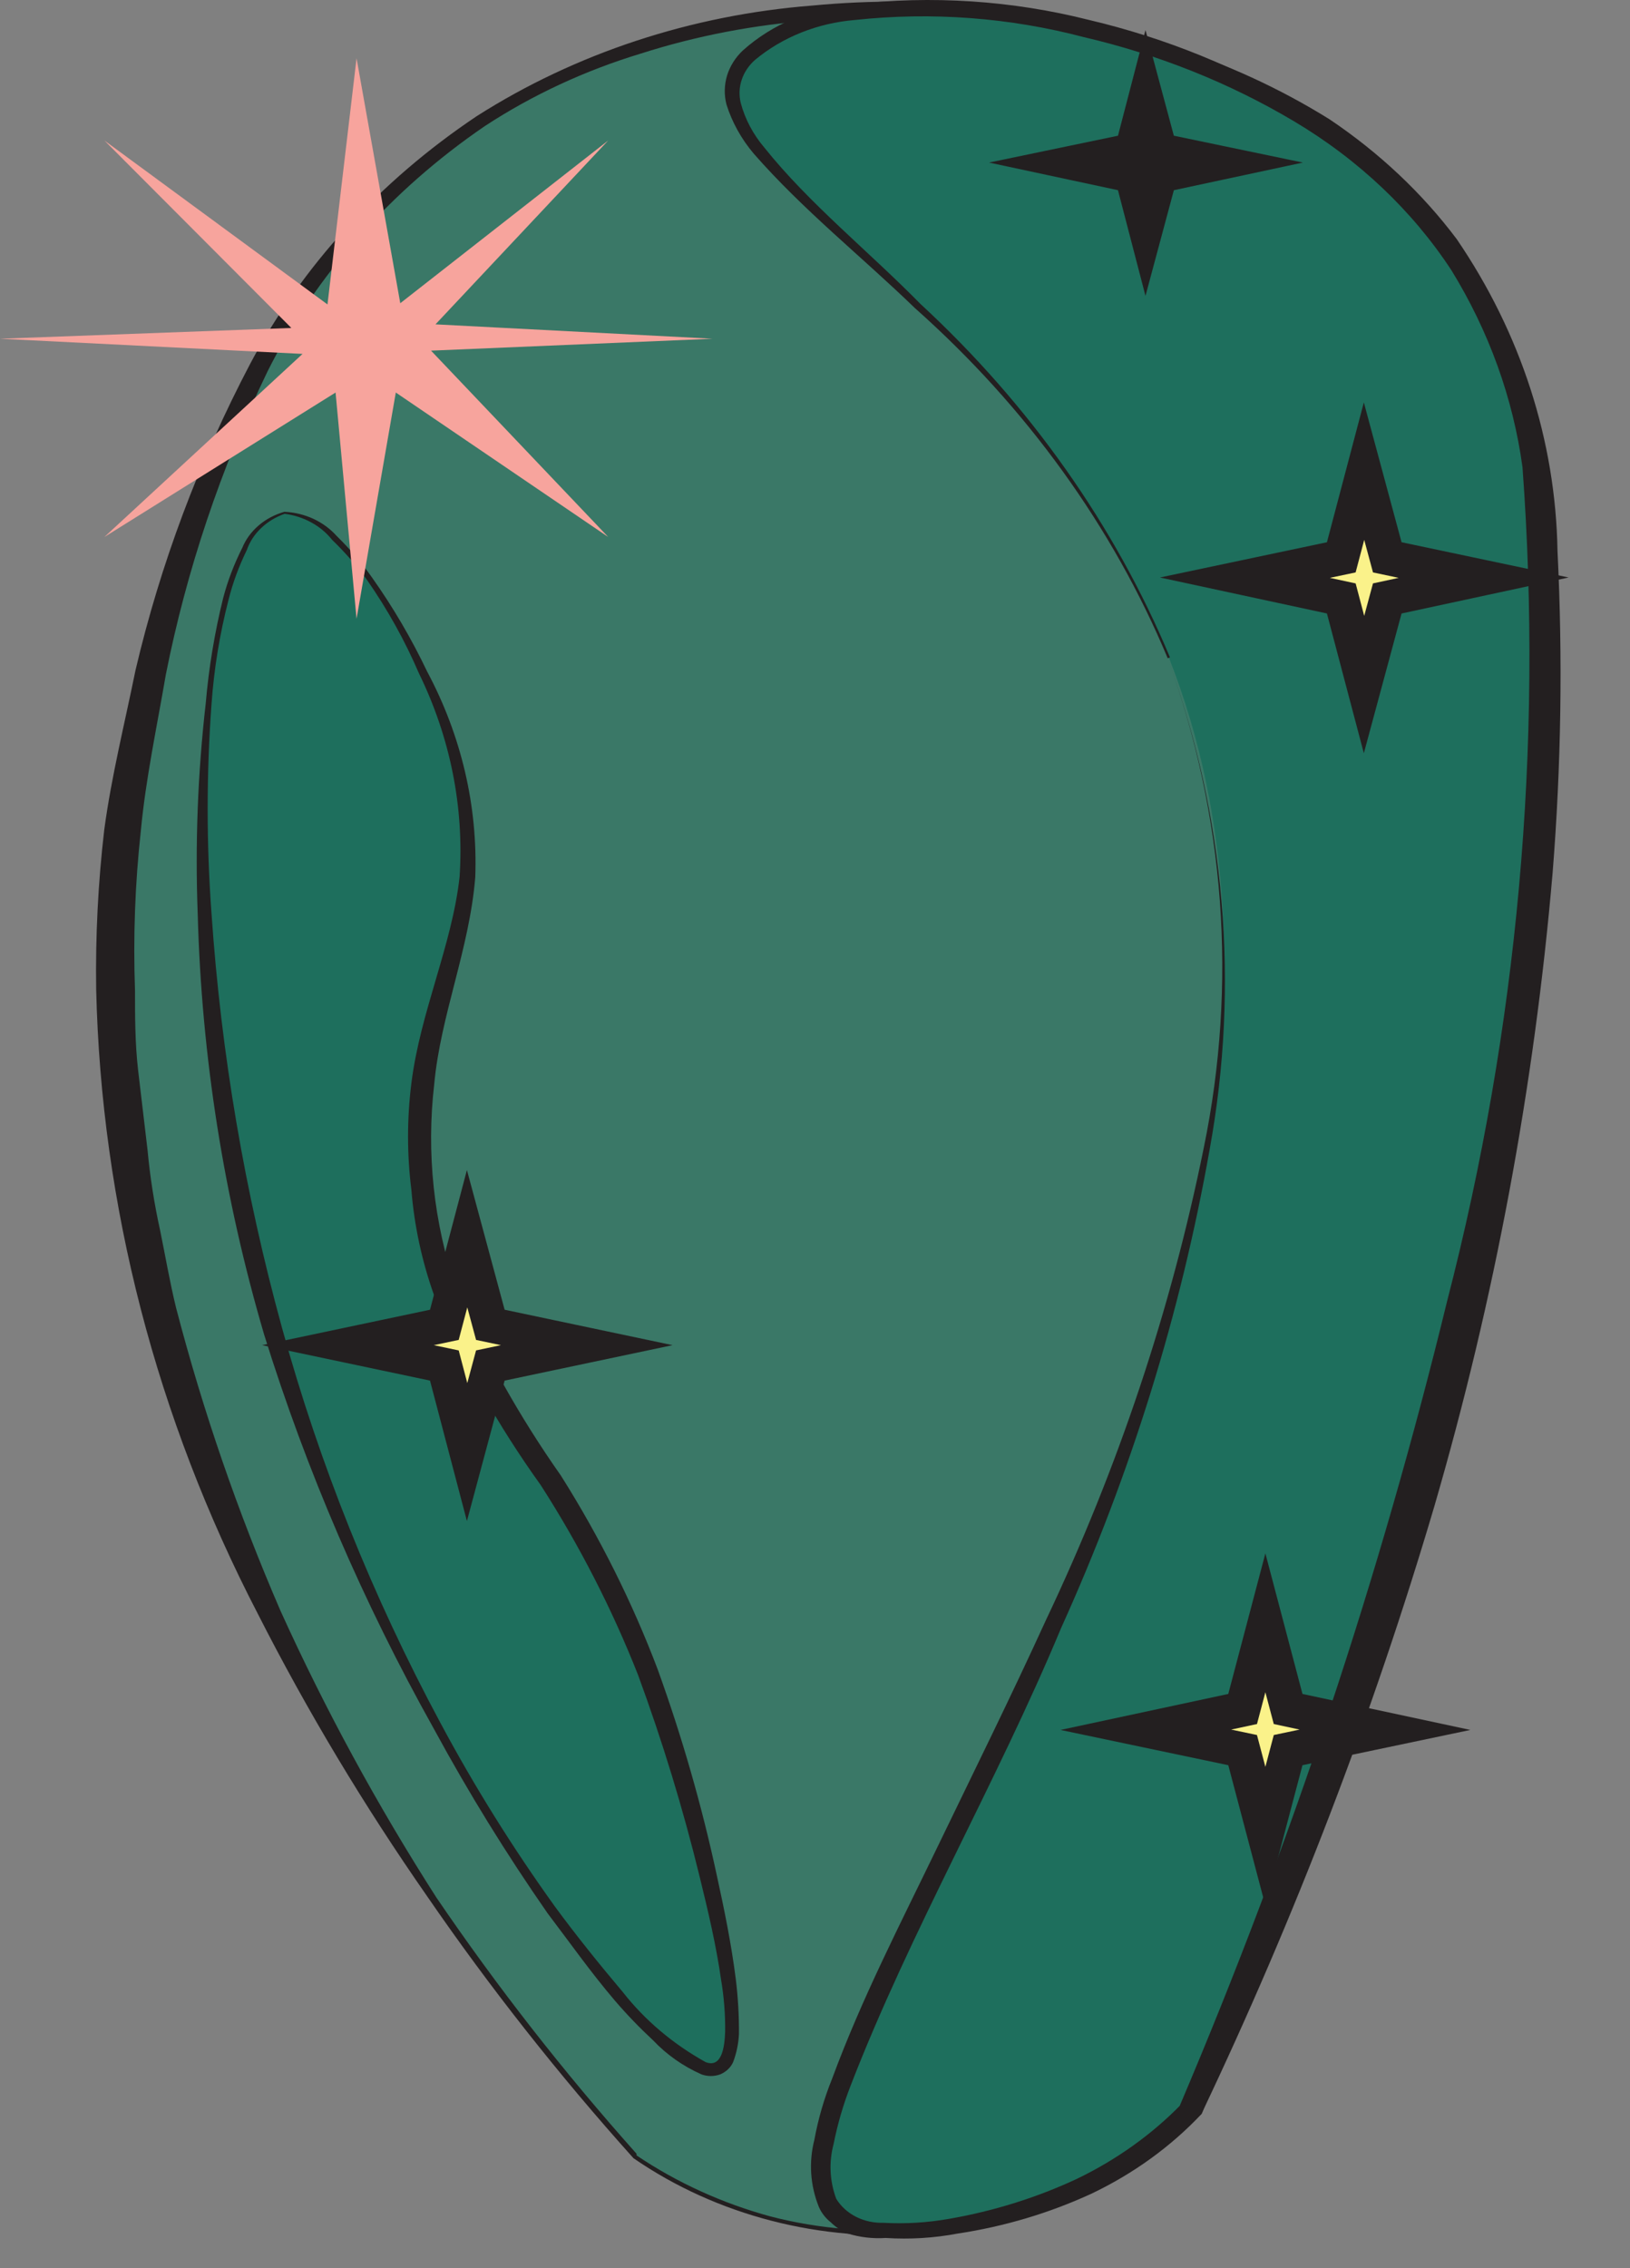 <svg width="23" height="32" viewBox="0 0 23 32" fill="none" xmlns="http://www.w3.org/2000/svg">
<rect x="0" y="0" width="23" height="32" fill="#808080" stroke="none"/>
<path d="M8.964 30.426C6.924 28.135 -0.322 19.412 2.095 9.602C2.662 7.311 3.732 2.955 7.982 1.053C11.76 -0.636 17.093 0.057 19.756 2.803C21.519 4.627 21.695 6.912 21.714 8.724C21.771 12.624 21.217 19.822 16.809 29.767C16.279 30.291 15.638 30.715 14.922 31.015C14.206 31.314 13.431 31.483 12.641 31.512C11.313 31.538 10.014 31.154 8.964 30.426V30.426Z" fill="#3A7867"/>
<path d="M8.938 30.448C7.884 29.273 6.912 28.04 6.029 26.756C5.136 25.474 4.336 24.141 3.637 22.766C2.204 20.002 1.428 17.003 1.357 13.958C1.346 13.206 1.384 12.454 1.471 11.707C1.572 10.953 1.76 10.204 1.912 9.456C2.262 7.964 2.805 6.513 3.53 5.133C4.262 3.753 5.36 2.553 6.728 1.638C8.121 0.751 9.753 0.213 11.456 0.079C13.161 -0.084 14.886 0.108 16.493 0.642C17.297 0.897 18.06 1.247 18.76 1.683C19.459 2.152 20.066 2.723 20.554 3.372C21.46 4.699 21.951 6.218 21.977 7.773C22.052 9.287 22.029 10.803 21.908 12.315C21.649 15.332 21.091 18.323 20.239 21.252C19.375 24.176 18.277 27.04 16.953 29.823V29.823C15.931 30.79 14.55 31.391 13.068 31.512C11.59 31.64 10.113 31.259 8.938 30.448V30.448ZM8.982 30.409C9.55 30.792 10.19 31.084 10.871 31.27C11.561 31.449 12.284 31.506 12.999 31.439C14.424 31.282 15.733 30.656 16.669 29.683V29.722C18.949 24.094 20.743 18.252 21.266 12.275C21.402 10.787 21.444 9.293 21.392 7.801C21.385 6.331 20.951 4.888 20.132 3.614C19.682 3.007 19.13 2.466 18.495 2.01C17.843 1.566 17.127 1.203 16.367 0.929C14.817 0.379 13.144 0.159 11.482 0.287C10.65 0.347 9.831 0.504 9.045 0.755C8.256 0.994 7.513 1.339 6.841 1.779C5.513 2.686 4.459 3.876 3.775 5.24C3.113 6.612 2.632 8.047 2.34 9.517C2.214 10.255 2.056 10.986 1.987 11.724C1.905 12.472 1.878 13.224 1.905 13.975C1.905 14.341 1.905 14.718 1.949 15.101L2.082 16.226C2.117 16.604 2.176 16.98 2.258 17.352C2.333 17.718 2.396 18.089 2.484 18.449C2.863 19.904 3.355 21.333 3.958 22.726C4.588 24.116 5.322 25.466 6.155 26.767C7.011 28.026 7.955 29.235 8.982 30.386V30.409Z" fill="#231F20"/>
<path d="M16.495 9.281C14.543 4.3 9.488 2.359 10.451 0.895C11.414 -0.568 16.961 -0.106 19.756 2.713C21.582 4.559 21.715 6.929 21.715 8.634C21.715 16.451 18.957 24.556 16.81 29.767C16.324 30.279 15.721 30.692 15.041 30.977C14.109 31.36 12.522 31.698 11.924 31.332C9.588 29.959 20.147 18.567 16.495 9.281Z" fill="#1E6F5D"/>
<path d="M16.477 9.287C15.7 7.429 14.482 5.743 12.908 4.345C12.158 3.619 11.334 2.966 10.635 2.167C10.46 1.96 10.33 1.725 10.251 1.475C10.216 1.34 10.219 1.2 10.259 1.066C10.3 0.933 10.377 0.81 10.484 0.71C10.898 0.34 11.443 0.111 12.026 0.062C13.146 -0.068 14.283 0.007 15.369 0.282C16.457 0.539 17.487 0.959 18.417 1.526C19.351 2.094 20.128 2.844 20.689 3.721C21.22 4.605 21.555 5.571 21.678 6.568C21.799 7.563 21.83 8.564 21.773 9.562C21.773 10.553 21.665 11.543 21.558 12.528C21.348 14.495 21.024 16.451 20.589 18.387C19.701 22.276 18.487 26.098 16.956 29.823V29.823C16.522 30.284 15.995 30.666 15.401 30.949C14.807 31.223 14.17 31.413 13.512 31.512C13.179 31.575 12.838 31.596 12.498 31.574C12.317 31.586 12.135 31.565 11.963 31.512C11.872 31.474 11.791 31.421 11.724 31.354C11.648 31.294 11.59 31.219 11.554 31.135C11.432 30.831 11.411 30.503 11.491 30.189C11.545 29.894 11.629 29.604 11.743 29.323C12.158 28.197 12.706 27.139 13.222 26.07C13.739 25 14.268 23.931 14.759 22.856C15.776 20.714 16.524 18.477 16.987 16.187C17.46 13.884 17.285 11.513 16.477 9.287V9.287ZM16.477 9.287C17.29 11.521 17.492 13.896 17.069 16.215C16.66 18.53 15.956 20.796 14.973 22.968C14.06 25.158 12.845 27.246 12.001 29.429C11.897 29.697 11.817 29.972 11.762 30.251C11.694 30.506 11.707 30.773 11.8 31.022C11.865 31.128 11.962 31.216 12.08 31.276C12.197 31.335 12.332 31.364 12.467 31.36C12.777 31.377 13.088 31.358 13.392 31.304C14.02 31.195 14.627 31.005 15.193 30.741C15.754 30.471 16.255 30.113 16.673 29.683L16.641 29.722C18.215 26.024 19.477 22.225 20.419 18.359C21.416 14.504 21.774 10.539 21.483 6.591C21.35 5.617 21.01 4.676 20.482 3.816C19.93 2.973 19.17 2.253 18.259 1.711C17.351 1.171 16.349 0.77 15.294 0.524C14.247 0.248 13.148 0.165 12.064 0.282C11.537 0.325 11.041 0.523 10.654 0.845C10.566 0.923 10.501 1.019 10.466 1.125C10.43 1.232 10.426 1.344 10.452 1.452C10.513 1.681 10.627 1.896 10.786 2.083C11.415 2.871 12.259 3.546 12.989 4.289C14.534 5.717 15.732 7.415 16.509 9.275L16.477 9.287Z" fill="#231F20"/>
<path d="M4.017 7.238C2.757 7.407 2.329 13.198 3.759 18.438C5.358 24.308 9.261 29.418 10.111 29.176C10.678 29.019 10.004 26.463 9.727 25.411C8.386 20.312 6.145 19.862 5.95 16.552C5.786 13.817 7.247 13.007 6.34 10.362C5.849 8.949 4.76 7.137 4.017 7.238Z" fill="#1E6F5D"/>
<path d="M4.017 7.249C3.891 7.293 3.777 7.362 3.684 7.451C3.591 7.539 3.522 7.646 3.482 7.762C3.371 7.988 3.284 8.224 3.224 8.465C3.1 8.946 3.02 9.436 2.985 9.928C2.912 10.916 2.912 11.907 2.985 12.894C3.12 14.864 3.453 16.819 3.98 18.736C4.508 20.657 5.257 22.524 6.215 24.308C6.693 25.202 7.234 26.069 7.833 26.902C8.135 27.313 8.462 27.718 8.79 28.107C9.1 28.502 9.496 28.837 9.955 29.092C10.181 29.182 10.225 28.889 10.232 28.664C10.235 28.419 10.216 28.175 10.175 27.932C10.106 27.448 9.992 26.964 9.873 26.48C9.638 25.518 9.348 24.568 9.004 23.633C8.638 22.704 8.179 21.808 7.631 20.954C7.027 20.112 6.522 19.216 6.127 18.28C5.954 17.796 5.846 17.296 5.805 16.789C5.742 16.288 5.742 15.782 5.805 15.281C5.931 14.273 6.378 13.339 6.485 12.371C6.55 11.387 6.353 10.404 5.912 9.501C5.714 9.04 5.468 8.597 5.176 8.178C5.031 7.978 4.866 7.79 4.685 7.615C4.607 7.517 4.508 7.434 4.393 7.371C4.279 7.308 4.151 7.267 4.017 7.249V7.249ZM4.017 7.221C4.159 7.228 4.297 7.262 4.423 7.32C4.549 7.379 4.659 7.46 4.748 7.559C4.935 7.742 5.104 7.94 5.251 8.15C5.549 8.571 5.808 9.014 6.026 9.472C6.51 10.378 6.743 11.374 6.706 12.377C6.624 13.39 6.215 14.329 6.127 15.297C6.014 16.267 6.119 17.247 6.435 18.179C6.832 19.099 7.327 19.983 7.915 20.819C8.464 21.69 8.922 22.606 9.281 23.554C9.623 24.502 9.901 25.468 10.112 26.447C10.219 26.936 10.32 27.426 10.383 27.927C10.414 28.183 10.429 28.44 10.427 28.698C10.42 28.832 10.393 28.965 10.345 29.092C10.311 29.169 10.246 29.231 10.162 29.266C10.078 29.297 9.983 29.297 9.898 29.266C9.637 29.15 9.406 28.987 9.218 28.788C9.026 28.61 8.845 28.422 8.676 28.225C8.336 27.826 8.047 27.415 7.726 26.992C7.14 26.148 6.618 25.304 6.12 24.387C5.125 22.608 4.324 20.748 3.728 18.832C3.158 16.894 2.844 14.903 2.79 12.9C2.752 11.906 2.79 10.912 2.903 9.923C2.946 9.423 3.028 8.926 3.149 8.437C3.213 8.193 3.304 7.956 3.419 7.728C3.468 7.609 3.547 7.501 3.65 7.413C3.752 7.325 3.876 7.26 4.011 7.221H4.017Z" fill="#231F20"/>
<path d="M5.031 0.822L5.648 4.278L8.582 1.982L6.145 4.576L10.055 4.779L6.082 4.947L8.582 7.576L5.585 5.538L5.031 8.73L4.735 5.538L1.473 7.576L4.269 4.993L0 4.779L4.111 4.627L1.473 1.982L4.621 4.295L5.031 0.822Z" fill="#F7A49D"/>
<path d="M19.247 6.647L19.575 7.863L20.935 8.15L19.575 8.443L19.247 9.658L18.926 8.443L17.566 8.15L18.926 7.863L19.247 6.647Z" fill="#FAF28A" stroke="#231F20" stroke-width="0.5" stroke-miterlimit="10"/>
<path d="M6.591 17.476L6.919 18.691L8.279 18.978L6.919 19.265L6.591 20.486L6.27 19.265L4.91 18.978L6.27 18.691L6.591 17.476Z" fill="#FAF28A" stroke="#231F20" stroke-width="0.5" stroke-miterlimit="10"/>
<path d="M17.855 22.895L18.176 24.111L19.543 24.404L18.176 24.691L17.855 25.906L17.534 24.691L16.168 24.404L17.534 24.111L17.855 22.895Z" fill="#FAF28A" stroke="#231F20" stroke-width="0.5" stroke-miterlimit="10"/>
<path d="M16.167 1.402L16.362 2.128L17.174 2.297L16.362 2.471L16.167 3.197L15.978 2.471L15.166 2.297L15.978 2.128L16.167 1.402Z" fill="#FAF28A" stroke="#231F20" stroke-width="0.5" stroke-miterlimit="10"/>
</svg>

